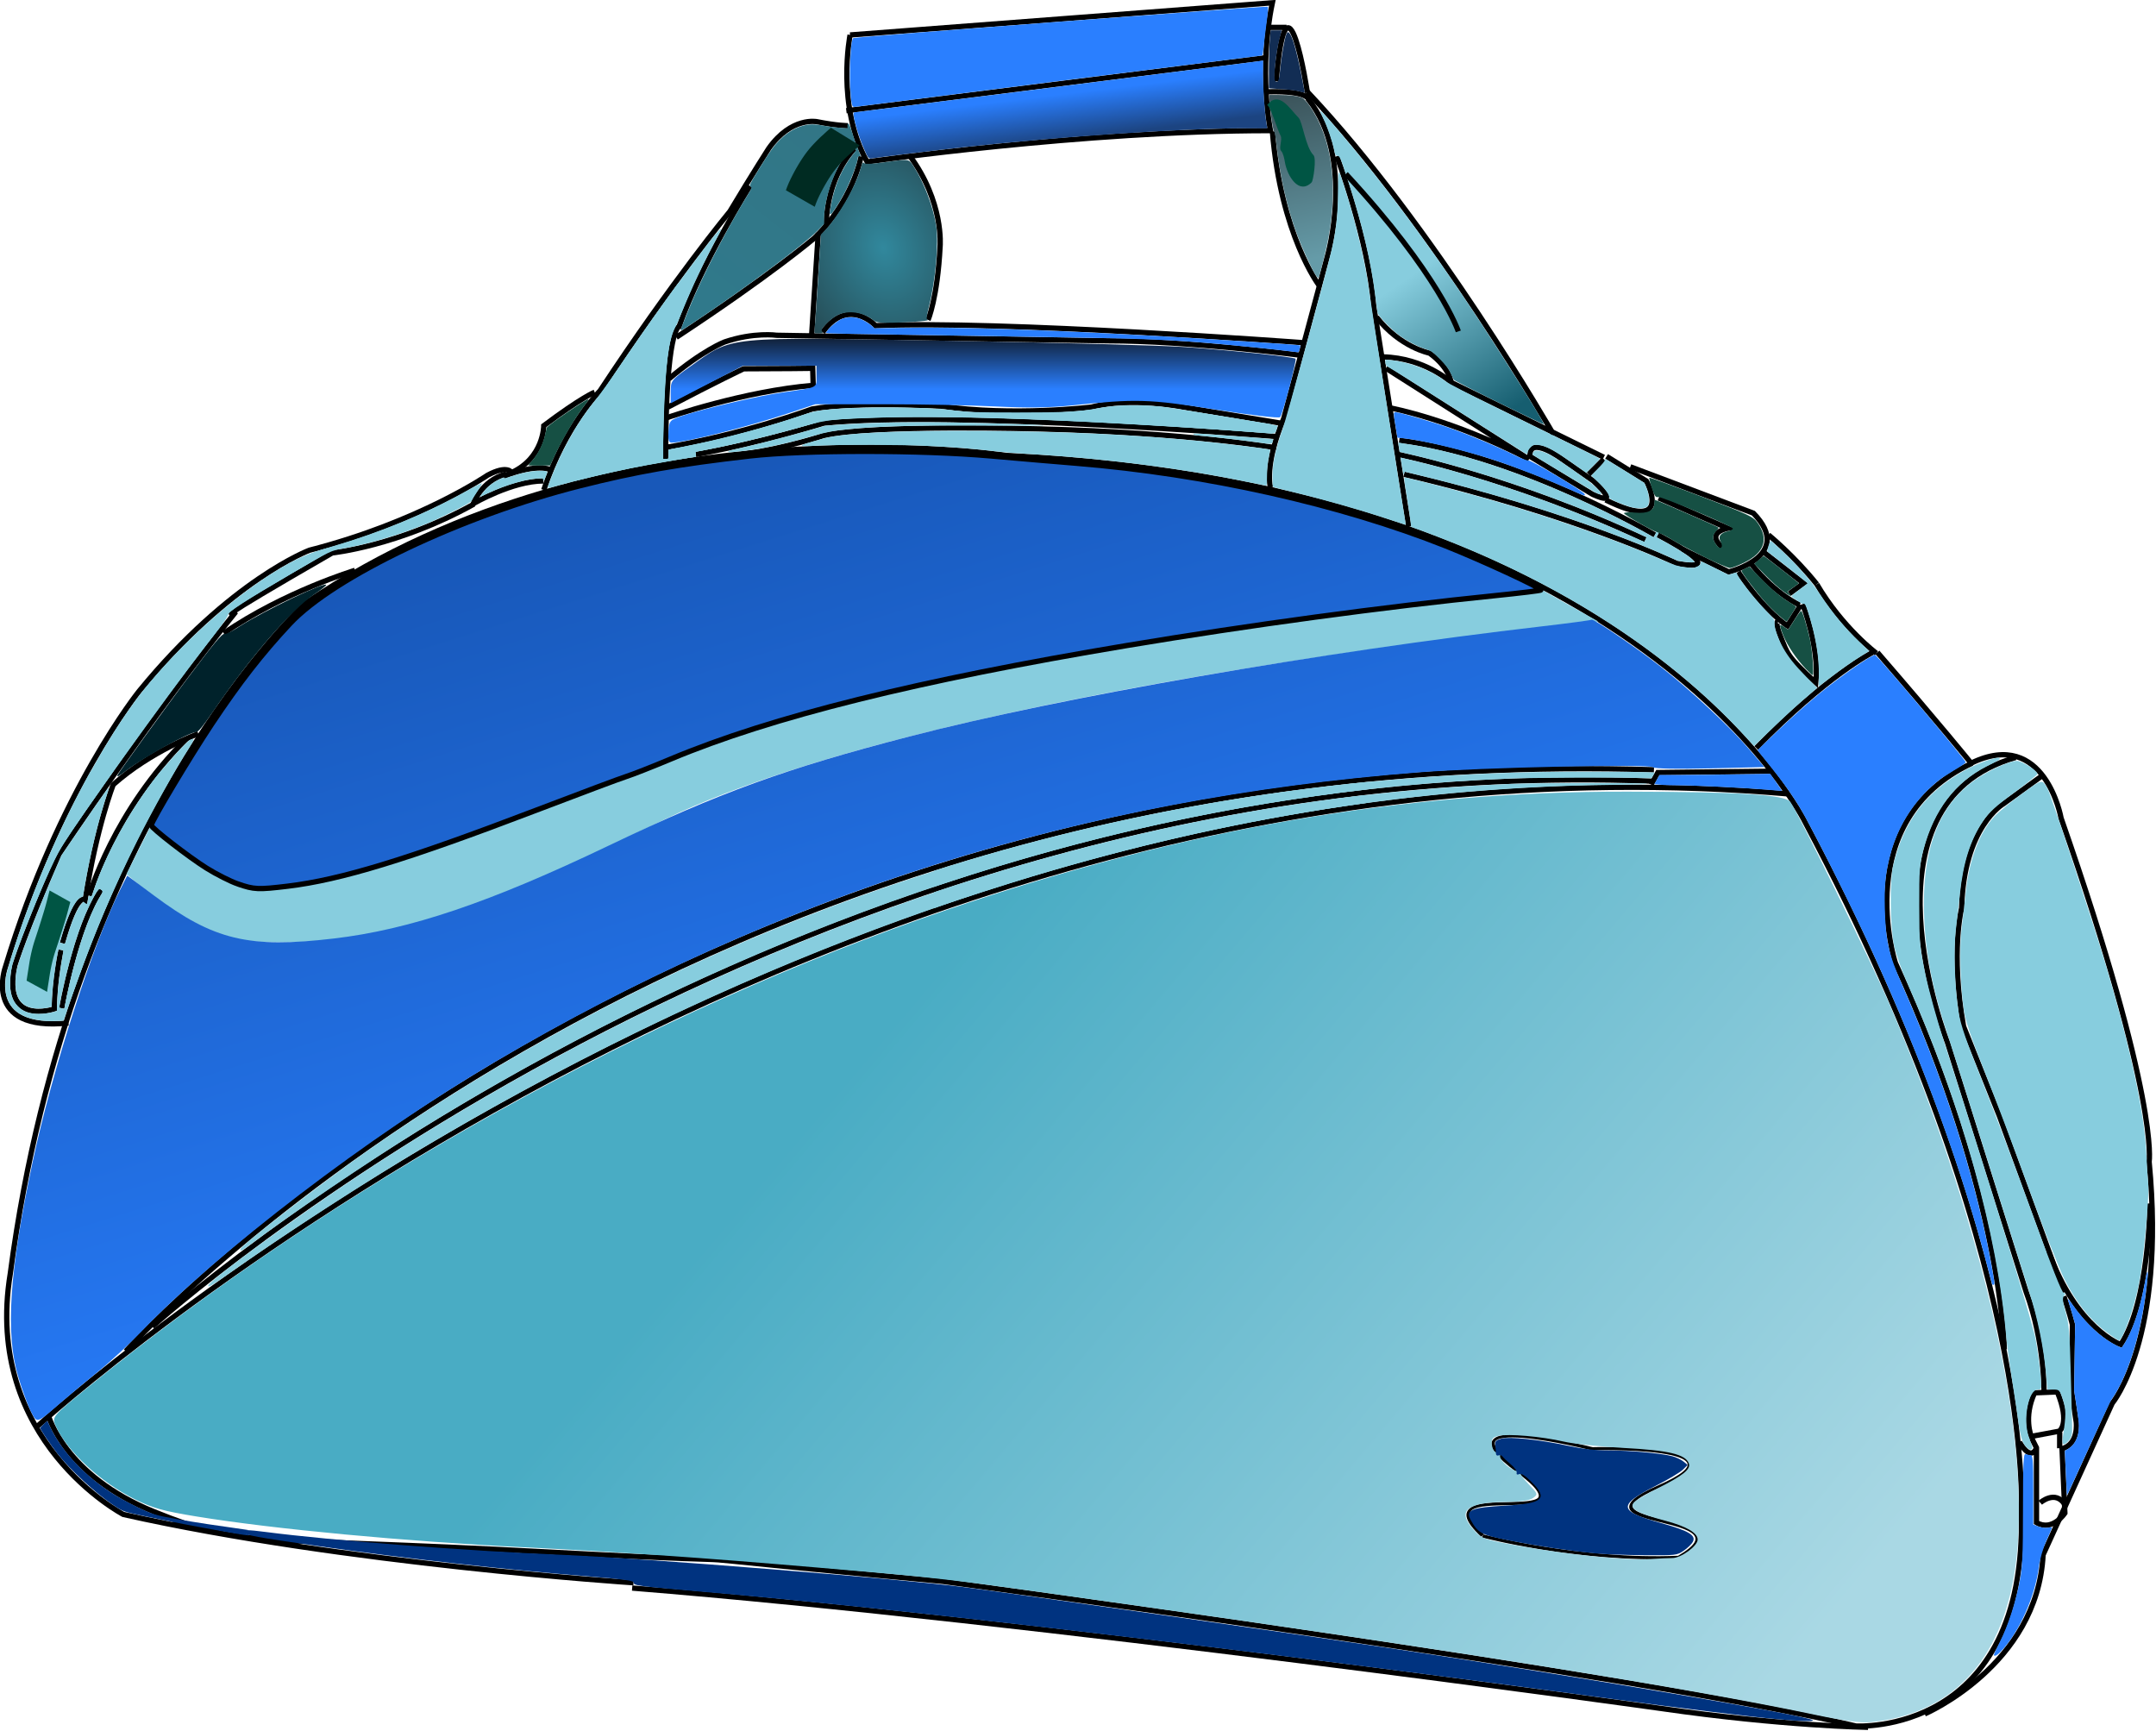 <?xml version="1.0" encoding="UTF-8" standalone="no"?>
<svg
   xmlns:dc="http://purl.org/dc/elements/1.1/"
   xmlns:cc="http://creativecommons.org/ns#"
   xmlns:rdf="http://www.w3.org/1999/02/22-rdf-syntax-ns#"
   xmlns:svg="http://www.w3.org/2000/svg"
   xmlns="http://www.w3.org/2000/svg"
   xmlns:xlink="http://www.w3.org/1999/xlink"
   xmlns:sodipodi="http://sodipodi.sourceforge.net/DTD/sodipodi-0.dtd"
   xmlns:inkscape="http://www.inkscape.org/namespaces/inkscape"
   id="svg14642"
   viewBox="0 0 343.187 275.452"
   version="1.1"
   sodipodi:docname="bag.svg"
   width="90.802mm"
   height="72.88mm"
   inkscape:version="1.0.2-2 (e86c870879, 2021-01-15)">
  <sodipodi:namedview
     pagecolor="#ffffff"
     bordercolor="#666666"
     borderopacity="1"
     objecttolerance="10"
     gridtolerance="10"
     guidetolerance="10"
     inkscape:pageopacity="0"
     inkscape:pageshadow="2"
     inkscape:window-width="1920"
     inkscape:window-height="1017"
     id="namedview160"
     showgrid="false"
     units="mm"
     inkscape:zoom="2.495579"
     inkscape:cx="131.12376"
     inkscape:cy="129.17322"
     inkscape:window-x="-8"
     inkscape:window-y="-8"
     inkscape:window-maximized="1"
     inkscape:current-layer="svg14642"
     inkscape:document-rotation="0" />
  <defs
     id="defs14644">
    <linearGradient
       id="linearGradient16021"
       y2="328.08"
       gradientUnits="userSpaceOnUse"
       y1="200.93"
       x2="271.43"
       x1="231.43">
      <stop
         id="stop16017"
         stop-color="#1858b9"
         offset="0" />
      <stop
         id="stop16019"
         stop-color="#2679f5"
         offset="1" />
    </linearGradient>
    <linearGradient
       id="linearGradient16029"
       y2="402.36"
       gradientUnits="userSpaceOnUse"
       x2="498.57"
       y1="268.08"
       x1="340">
      <stop
         id="stop16025"
         stop-color="#49acc4"
         offset="0" />
      <stop
         id="stop16027"
         stop-color="#a9d8e4"
         offset="1" />
    </linearGradient>
    <linearGradient
       id="linearGradient16157"
       y2="117.64"
       gradientUnits="userSpaceOnUse"
       x2="360.07"
       y1="109.14"
       x1="359.04">
      <stop
         id="stop16153"
         stop-color="#2a7fff"
         offset="0" />
      <stop
         id="stop16155"
         stop-color="#1c4481"
         offset="1" />
    </linearGradient>
    <linearGradient
       id="linearGradient16167"
       y2="154.36"
       gradientUnits="userSpaceOnUse"
       x2="356.5"
       y1="164.86"
       x1="356.5">
      <stop
         id="stop16163"
         stop-color="#2a7fff"
         offset="0" />
      <stop
         id="stop16165"
         stop-color="#0e1724"
         offset="1" />
    </linearGradient>
    <radialGradient
       id="radialGradient16175"
       gradientUnits="userSpaceOnUse"
       cy="138.05"
       cx="324.56"
       gradientTransform="matrix(2.001,-0.624,0.798,2.556,-434.95,-12.09)"
       r="11.573">
      <stop
         id="stop16171"
         stop-color="#31889d"
         offset="0" />
      <stop
         id="stop16173"
         stop-color="#233b41"
         offset="1" />
    </radialGradient>
    <filter
       id="filter16319"
       height="1.767"
       width="1.823"
       y="-0.384"
       x="-0.412"
       color-interpolation-filters="sRGB">
      <feGaussianBlur
         id="feGaussianBlur16321"
         stdDeviation="2.383" />
    </filter>
    <linearGradient
       id="linearGradient16331"
       y2="169.47"
       gradientUnits="userSpaceOnUse"
       x2="442.24"
       y1="143.22"
       x1="424.58">
      <stop
         id="stop16327"
         stop-color="#87cdde"
         offset="0" />
      <stop
         id="stop16329"
         stop-color="#165e70"
         offset="1" />
    </linearGradient>
    <linearGradient
       id="linearGradient16347"
       y2="116.15"
       gradientUnits="userSpaceOnUse"
       x2="316.08"
       y1="149.39"
       x1="289.91">
      <stop
         id="stop16343"
         stop-color="#30798b"
         offset="0" />
      <stop
         id="stop16345"
         stop-color="#327686"
         offset="1" />
    </linearGradient>
    <filter
       id="filter16415"
       height="1.28"
       width="1.512"
       y="-0.14"
       x="-0.256"
       color-interpolation-filters="sRGB">
      <feGaussianBlur
         id="feGaussianBlur16417"
         stdDeviation="0.96" />
    </filter>
    <linearGradient
       id="linearGradient16425"
       y2="110.36"
       gradientUnits="userSpaceOnUse"
       x2="399.55"
       y1="140.06"
       x1="406.6">
      <stop
         id="stop16421"
         stop-color="#659ba8"
         offset="0" />
      <stop
         id="stop16423"
         stop-color="#3c555c"
         offset="1" />
    </linearGradient>
    <filter
       id="filter16529"
       height="1.414"
       width="1.96"
       y="-0.207"
       x="-0.48"
       color-interpolation-filters="sRGB">
      <feGaussianBlur
         id="feGaussianBlur16531"
         stdDeviation="1.649" />
    </filter>
    <linearGradient
       inkscape:collect="always"
       xlink:href="#linearGradient16021"
       id="linearGradient162"
       gradientUnits="userSpaceOnUse"
       x1="231.43"
       y1="200.93"
       x2="271.43"
       y2="328.08" />
    <linearGradient
       inkscape:collect="always"
       xlink:href="#linearGradient16021"
       id="linearGradient164"
       gradientUnits="userSpaceOnUse"
       x1="231.43"
       y1="200.93"
       x2="271.43"
       y2="328.08" />
    <linearGradient
       inkscape:collect="always"
       xlink:href="#linearGradient16021"
       id="linearGradient166"
       gradientUnits="userSpaceOnUse"
       x1="231.43"
       y1="200.93"
       x2="271.43"
       y2="328.08" />
  </defs>
  <g
     id="layer1"
     transform="matrix(0.844,0,0,0.844,-133.407,-77.211)">
    <path
       id="path14682"
       d="m 167.18,358.39 c 0,0 3.03,11.364 19.951,18.183 16.921,6.819 17.173,4.546 73.994,7.576 56.821,3.03 4.772,-0.913 74.751,5.556 0,0 131.82,17.678 172.23,27.274 0,0 32.325,2.02 31.179,-40.328 0,0 2.857,-47.857 -40.714,-130 0,0 -30.714,-63.571 -150.71,-69.286 0,0 -74.286,-11.429 -132.14,27.857 0,0 -44.286,40 -55.714,126.43 -5.194,31.538 21.322,45.427 21.322,45.427 41.669,9.344 96.217,12.879 96.217,12.879"
       stroke="#000000"
       stroke-width="1px"
       fill="none" />
    <path
       id="path14684"
       d="m 277.29,390.96 c 75.509,6.061 194.2,22.728 194.2,22.728 22.728,3.283 38.891,3.535 38.891,3.535"
       stroke="#000000"
       stroke-width="1px"
       fill="none" />
    <path
       id="path14686"
       d="m 170.97,284.39 c -16.415,1.768 -11.869,-10.607 -11.869,-10.607 10.102,-33.335 25.254,-52.023 25.254,-52.023 17.173,-20.961 32.072,-26.516 32.072,-26.516 20.708,-5.303 33.588,-14.142 33.588,-14.142 3.788,-2.02 4.546,-0.505 4.546,-0.505 6.061,-2.778 6.061,-8.839 6.061,-8.839 7.071,-5.303 9.596,-6.313 9.596,-6.313"
       stroke="#000000"
       stroke-width="1px"
       fill="none" />
    <path
       id="path14688"
       d="m 253.55,180.85 c -4.798,1.263 -6.313,5.808 -6.313,5.808 -14.142,7.829 -26.517,9.091 -26.517,9.091 -25.001,14.395 -18.183,11.112 -18.183,11.112 -15.405,18.94 -33.335,45.709 -33.335,45.709 -6.313,14.395 -8.334,20.961 -8.334,20.961 -2.525,11.617 7.45,8.207 7.45,8.207 0,-5.43 1.263,-11.112 1.263,-11.112"
       stroke="#000000"
       stroke-width="1px"
       fill="none" />
    <path
       id="path14690"
       d="m 169.83,269.37 c 2.778,-9.849 4.293,-8.207 4.293,-8.207 2.147,-13.763 5.303,-21.718 5.303,-21.718 7.071,-6.313 16.036,-9.596 16.036,-9.596"
       stroke="#000000"
       stroke-width="1px"
       fill="none" />
    <path
       id="path14692"
       d="m 193.32,230.73 c -13.89,13.637 -18.435,29.673 -18.435,29.673"
       stroke="#000000"
       stroke-width="1px"
       fill="none" />
    <path
       id="path14694"
       d="m 177.16,259.27 c -4.798,7.071 -7.45,22.35 -7.45,22.35"
       stroke="#000000"
       stroke-width="1px"
       fill="none" />
    <path
       id="path14696"
       d="m 200.26,210.91 c 11.364,-7.829 24.749,-11.869 24.749,-11.869"
       stroke="#000000"
       stroke-width="1px"
       fill="none" />
    <path
       id="path14698"
       d="m 260.62,183.88 c 4.041,-12.122 10.607,-18.688 10.607,-18.688 13.637,-20.708 24.496,-33.84 24.496,-33.84 4.546,-7.576 7.324,-11.869 7.324,-11.869 4.293,-6.061 9.091,-5.051 9.091,-5.051 3.788,0.758 5.808,0.758 5.808,0.758"
       stroke="#000000"
       stroke-width="1px"
       fill="none" />
    <path
       id="path14700"
       d="m 283.6,178.08 c 0,-24.749 2.525,-25.001 2.525,-25.001 4.293,-12.122 13.385,-26.517 13.385,-26.517"
       stroke="#000000"
       stroke-width="1px"
       fill="none" />
    <path
       id="path14702"
       d="m 285.62,155.09 c 17.678,-11.617 26.011,-18.688 26.011,-18.688 7.324,-7.071 8.839,-15.405 8.839,-15.405"
       stroke="#000000"
       stroke-width="1px"
       fill="none" />
    <path
       id="path14704"
       d="m 319.21,119.49 c -5.556,6.061 -5.303,14.395 -5.303,14.395"
       stroke="#000000"
       stroke-width="1px"
       fill="none" />
    <path
       id="path14706"
       d="m 311.13,154.84 1.263,-19.445"
       stroke="#000000"
       stroke-width="1px"
       fill="none" />
    <path
       id="path14708"
       d="m 329.56,120.75 c 6.566,8.839 5.808,17.173 5.808,17.173 -0.505,9.849 -2.273,13.89 -2.273,13.89"
       stroke="#000000"
       stroke-width="1px"
       fill="none" />
    <path
       id="path14710"
       d="m 284.23,162.92 c 6.44,-5.43 10.48,-6.945 10.48,-6.945 5.556,-1.894 9.849,-1.263 9.849,-1.263 l 62.403,1.04 c 15.179,0 36.071,2.679 36.071,2.679"
       stroke="#000000"
       stroke-width="1px"
       fill="none" />
    <path
       id="path14712"
       d="m 313.21,154.15 c 4.821,-6.786 10,-1.25 10,-1.25 23.036,-1.071 80.714,3.214 80.714,3.214"
       stroke="#000000"
       stroke-width="1px"
       fill="none" />
    <path
       id="path14714"
       d="m 284.02,168.26 c 9.018,-4.732 14.286,-7.232 14.286,-7.232 6.339,0 13.036,-0.089 13.036,-0.089 l 0.089,3.214 c -13.036,1.071 -27.5,6.071 -27.5,6.071"
       stroke="#000000"
       stroke-width="1px"
       fill="none" />
    <path
       id="path14716"
       d="m 253.04,181.29 c 6.607,-2.5 8.75,-1.25 8.75,-1.25"
       stroke="#000000"
       stroke-width="1px"
       fill="none" />
    <path
       id="path14718"
       d="m 260.54,182.18 c -5.893,0 -13.214,4.286 -13.214,4.286"
       stroke="#000000"
       stroke-width="1px"
       fill="none" />
    <path
       id="path14720"
       d="m 283.21,175.93 c 15,-2.5 28.036,-7.321 28.036,-7.321 8.036,-1.429 24.286,-0.536 24.286,-0.536 13.571,1.964 28.393,0.179 28.393,0.179 7.5,-1.964 17.321,0 17.321,0 l 18.393,3.036"
       stroke="#000000"
       stroke-width="1px"
       fill="none" />
    <path
       id="path14722"
       d="m 298.93,177.01 c 7.5,-1.071 14.464,-3.393 14.464,-3.393 9.286,-2.143 40.714,-1.25 40.714,-1.25 28.393,0.714 44.643,3.571 44.643,3.571"
       stroke="#000000"
       stroke-width="1px"
       fill="none" />
    <path
       id="path14724"
       d="m 289.29,177.18 c 12.143,-2.143 24.107,-5.893 24.107,-5.893 24.286,-2.5 85.179,2.5 85.179,2.5"
       stroke="#000000"
       stroke-width="1px"
       fill="none" />
    <path
       id="path14726"
       d="m 318.39,98.076 79.643,-6.071 c -2.679,12.857 -0.357,24.107 -0.357,24.107 -35.357,0 -76.071,5.893 -76.071,5.893 -5.893,-10.536 -3.214,-23.929 -3.214,-23.929 z"
       stroke="#000000"
       stroke-width="1px"
       fill="none" />
    <path
       id="path14728"
       d="m 398.75,106.83 c 1.964,-23.929 5.893,2.143 5.893,2.143"
       stroke="#000000"
       stroke-width="1px"
       fill="none" />
    <path
       id="path14730"
       d="m 400.71,96.648 h -3.393"
       stroke="#000000"
       stroke-width="1px"
       fill="none" />
    <path
       id="path14732"
       d="m 404.64,108.79 c 23.929,25.357 46.429,64.643 46.429,64.643"
       stroke="#000000"
       stroke-width="1px"
       fill="none" />
    <path
       id="path14734"
       d="m 397.32,108.79 c 7.5,-0.179 7.5,1.429 7.5,1.429 8.929,11.25 3.571,29.643 3.571,29.643 l -8.214,30.536 c -3.75,8.929 -2.5,13.036 -2.5,13.036"
       stroke="#000000"
       stroke-width="1px"
       fill="none" />
    <path
       id="path14736"
       d="m 423.75,190.76 -6.607,-41.607 c -1.071,-12.679 -6.964,-28.214 -6.964,-28.214"
       stroke="#000000"
       stroke-width="1px"
       fill="none" />
    <path
       id="path14738"
       d="m 398.04,116.29 c 1.607,19.464 8.75,28.929 8.75,28.929"
       stroke="#000000"
       stroke-width="1px"
       fill="none" />
    <path
       id="path14740"
       d="m 417.68,151.29 c 4.464,5.714 10,6.786 10,6.786 3.929,2.857 4.107,5.714 4.107,5.714"
       stroke="#000000"
       stroke-width="1px"
       fill="none" />
    <path
       id="path14742"
       d="m 418.93,158.79 c 7.857,0.179 12.857,4.821 12.857,4.821 1.071,0.536 28.75,14.107 28.75,14.107"
       stroke="#000000"
       stroke-width="1px"
       fill="none" />
    <path
       id="path14744"
       d="m 419.46,160.93 26.964,17.143 c -14.464,-7.5 -26.071,-9.643 -26.071,-9.643"
       stroke="#000000"
       stroke-width="1px"
       fill="none" />
    <path
       id="path14746"
       d="m 421.96,174.51 c 22.679,2.857 48.214,17.857 48.214,17.857"
       stroke="#000000"
       stroke-width="1px"
       fill="none" />
    <path
       id="path14748"
       d="m 422.86,180.93 c 32.143,7.5 51.429,16.786 51.429,16.786 10.714,1.964 -3.571,-5.357 -3.571,-5.357"
       stroke="#000000"
       stroke-width="1px"
       fill="none" />
    <path
       id="path14750"
       d="m 468.39,193.26 c -25.18,-11.79 -46.6,-16.08 -46.6,-16.08"
       stroke="#000000"
       stroke-width="1px"
       fill="none" />
    <path
       id="path14752"
       d="m 446.61,177.54 c -0.179,-4.107 6.071,0.536 6.071,0.536 l 5.893,4.107 c 5.714,5.357 -0.179,2.5 -0.179,2.5 z"
       stroke="#000000"
       stroke-width="1px"
       fill="none" />
    <path
       id="path14754"
       d="m 460.54,178.08 -2.857,2.857"
       stroke="#000000"
       stroke-width="1px"
       fill="none" />
    <path
       id="path14756"
       d="m 460.89,185.76 c 13.036,6.429 7.679,-3.571 7.679,-3.571 l -7.5,-4.643"
       stroke="#000000"
       stroke-width="1px"
       fill="none" />
    <path
       id="path14758"
       d="m 465.54,179.51 23.214,8.75 c 7.857,8.036 -4.643,11.071 -4.643,11.071 l -8.75,-4.286"
       stroke="#000000"
       stroke-width="1px"
       fill="none" />
    <path
       id="path14760"
       d="m 482.86,194.68 c -3.214,-2.857 1.071,-3.571 1.071,-3.571 l -13.036,-5.714"
       stroke="#000000"
       stroke-width="1px"
       fill="none" />
    <path
       id="path14762"
       d="m 488.39,197.9 c 4.821,5.893 9.107,7.679 9.107,7.679"
       stroke="#000000"
       stroke-width="1px"
       fill="none" />
    <path
       id="path14764"
       d="m 485.89,199.33 c 5.179,7.679 9.286,10.179 9.286,10.179 l 2.5,-3.929"
       stroke="#000000"
       stroke-width="1px"
       fill="none" />
    <path
       id="path14766"
       d="m 500.71,201.65 c -4.286,-5.357 -9.107,-9.286 -9.107,-9.286"
       stroke="#000000"
       stroke-width="1px"
       fill="none" />
    <path
       id="path14768"
       d="m 490.89,195.76 7.321,5.714 -2.679,1.964"
       stroke="#000000"
       stroke-width="1px"
       fill="none" />
    <path
       id="path14770"
       d="m 493.39,208.61 c 0,0 -0.714,0 0.536,3.036 1.25,3.036 1.071,3.571 6.607,8.571 0.714,-6.607 -2.5,-14.821 -2.5,-14.821"
       stroke="#000000"
       stroke-width="1px"
       fill="none" />
    <path
       id="path14772"
       d="m 500.71,201.65 c 4.821,8.214 11.25,13.036 11.25,13.036"
       stroke="#000000"
       stroke-width="1px"
       fill="none" />
    <path
       id="path14774"
       d="m 489.29,232.54 c 13.39,-13.75 21.96,-18.03 21.96,-18.03"
       stroke="#000000"
       stroke-width="1px"
       fill="none" />
    <path
       id="path14776"
       d="m 317.68,112.36 79.107,-10"
       stroke="#000000"
       stroke-width="1px"
       fill="none" />
    <path
       id="path14778"
       d="m 512.14,214.51 c 11.607,13.393 17.679,20.893 17.679,20.893 13.929,-6.786 16.964,10.357 16.964,10.357 18.571,53.214 16.607,64.821 16.607,64.821 3.214,33.393 -6.964,45.536 -6.964,45.536 l -13.036,28.571 c -1.071,20.893 -22.321,30 -22.321,30"
       stroke="#000000"
       stroke-width="1px"
       fill="none" />
    <path
       id="path14782"
       d="m 530,235.4 c -23.214,10.893 -14.464,37.679 -14.464,37.679 20.357,44.464 20.536,72.857 20.536,72.857"
       stroke="#000000"
       stroke-width="1px"
       fill="none" />
    <path
       id="path14784"
       d="m 538.93,363.43 c 2.321,3.929 3.214,1.071 3.214,1.071 v 14.107 c 3.036,1.786 5.357,-1.786 5.357,-1.786 l -0.536,-12.143 c 3.214,-0.893 2.679,-5 2.679,-5 l -0.893,-5.893 0.179,-12.5 c -0.536,-2.143 -1.607,-5.357 -1.607,-5.357"
       stroke="#000000"
       stroke-width="1px"
       fill="none" />
    <path
       id="path14786"
       d="m 547.32,335.22 -12.143,-33.214 -6.786,-16.964 c -2.5,-14.107 -0.357,-22.321 -0.357,-22.321 0.357,-15.357 7.857,-19.643 7.857,-19.643 l 7.143,-5.179"
       stroke="#000000"
       stroke-width="1px"
       fill="none" />
    <path
       id="path14788"
       d="m 538.21,234.33 c -30.714,8.75 -12.857,53.75 -12.857,53.75 l 14.821,46.964 c 3.571,9.643 3.393,18.929 3.393,18.929"
       stroke="#000000"
       stroke-width="1px"
       fill="none" />
    <path
       id="path14790"
       d="m 546.43,361.38 c 0,0 2.143,-1.339 -0.357,-7.411 l -4.286,0.179 c -2.143,4.643 -0.625,8.214 -0.625,8.214 z"
       stroke="#000000"
       stroke-width="1px"
       fill="none" />
    <path
       id="path14792"
       d="m 541.25,362.72 0.982,1.964"
       stroke="#000000"
       stroke-width="1px"
       fill="none" />
    <path
       id="path14794"
       d="m 546.52,361.56 v 3.036"
       stroke="#000000"
       stroke-width="1px"
       fill="none" />
    <path
       id="path14796"
       d="m 547.5,375.22 c -1.786,-2.857 -4.643,-0.357 -4.643,-0.357"
       stroke="#000000"
       stroke-width="1px"
       fill="none" />
    <path
       id="path14798"
       d="m 544.46,327.54 c 5.179,14.464 13.571,17.5 13.571,17.5 5.357,-8.036 5.536,-26.607 5.536,-26.607"
       stroke="#000000"
       stroke-width="1px"
       fill="none" />
    <path
       id="path14800"
       d="m 279.81,236.62 -0.156,0.094 c -14.97,4.46 -54.26,23.39 -74.4,22.23 -6.98,-0.94 -18.78,-11.69 -18.78,-11.69 l -4.558,9.062 c 0,0 12.559,11.322 22.179,12.562 l 0.094,0.031 h 0.125 c 29.17,2.452 55.305,-11.519 79.438,-23.062 52.714,-25.216 175.74,-37.174 175.74,-37.174 l -10.616,-5.938 c 0,0 -120.34,11.089 -169.06,33.893 z"
       style="color:#000000;text-indent:0;text-transform:none"
       fill="#87cdde" />
    <path
       id="path15321"
       d="M 495.48,241.21 C 313.15,225.553 165.16,360.41 165.16,360.41"
       stroke="#000000"
       stroke-width="1px"
       fill="none" />
    <path
       id="path15323"
       d="m 492.45,236.92 -21.718,0.253 -1.263,2.273"
       stroke="#000000"
       stroke-width="1px"
       fill="none" />
    <path
       id="path15325"
       d="M 470,236.65 C 285,230.93 181.79,346.29 181.79,346.29"
       stroke="#000000"
       stroke-width="1px"
       fill="none" />
    <path
       id="path15327"
       d="M 469.64,238.79 C 307.14,232.72 186.79,341.65 186.79,341.65"
       stroke="#000000"
       stroke-width="1px"
       fill="none" />
    <g
       id="g15975"
       stroke="#000000"
       stroke-width="1px"
       transform="matrix(0.596,0.069,-0.264,0.573,284.91,136.53)"
       fill="none">
      <path
         id="path15971"
         d="m 422.78,375.82 c -28.274,-16.864 35.871,-4.907 1.699,-21.457 -34.172,-16.55 19.412,-9.577 19.412,-9.577" />
      <path
         id="path15973"
         d="m 443.37,344.79 c 0,0 48.903,-7.421 25.577,9.38 -23.326,16.801 32.871,4.318 15.631,21.381 -29.291,4.889 -61.715,0.407 -61.715,0.407" />
    </g>
    <g
       id="g16011"
       fill="url(#linearGradient16021)"
       style="fill:url(#linearGradient166)">
      <path
         id="path15979"
         d="m 163.89,357.66 c -0.562,-1.101 -1.625,-4.007 -2.364,-6.458 -2.479,-8.231 -1.727,-19.762 2.632,-40.316 3.702,-17.458 11.41,-41.424 16.69,-51.89 l 1.207,-2.393 5.093,3.79 c 11.29,8.402 17.8,9.956 33.843,8.08 14.368,-1.681 29.439,-6.775 51.967,-17.566 20.77,-9.949 33.402,-14.532 56.569,-20.525 28.872,-7.469 77.38,-15.913 119.44,-20.793 4.997,-0.58 9.171,-1.139 9.276,-1.244 0.28,-0.28 8.836,5.552 13.206,9.002 5.592,4.415 12.817,11.153 16.313,15.214 l 3.076,3.573 -10.326,0.253 c -5.97,0.146 -10.467,0.058 -10.66,-0.209 -0.48,-0.664 -32.54,0.036 -44.366,0.969 -63.458,5.007 -119.96,22.737 -174.16,54.654 -23.515,13.846 -51.987,35.554 -66.539,50.732 -2.241,2.338 -5.878,5.707 -8.081,7.487 -2.203,1.78 -5.483,4.517 -7.289,6.081 -4.503,3.901 -4.354,3.859 -5.528,1.558 z"
         style="fill:url(#linearGradient162)" />
      <path
         id="path15981"
         stroke="#000000"
         d="m 202.95,258.19 c -1.418,-0.49 -4.097,-1.844 -5.954,-3.008 -3.392,-2.127 -10.408,-7.565 -10.408,-8.068 0,-0.711 7.208,-12.77 11.393,-19.063 5.218,-7.845 9.495,-13.337 14.775,-18.975 8.329,-8.894 32.405,-20.347 54.573,-25.96 10.725,-2.716 18.755,-4.124 32.225,-5.653 10.155,-1.152 32.357,-1.151 45.375,0.003 5.278,0.468 12.551,1.09 16.162,1.383 24.326,1.973 49.716,7.659 69.701,15.61 6.856,2.728 18.199,7.988 17.885,8.294 -0.114,0.111 -3.958,0.581 -8.541,1.044 -21.118,2.134 -46.441,5.564 -69.448,9.405 -39.641,6.619 -67.034,13.431 -86.113,21.417 -3.474,1.454 -7.225,2.929 -8.336,3.279 -1.111,0.35 -8.839,3.24 -17.173,6.424 -24.255,9.265 -36.699,13.068 -46.706,14.275 -5.618,0.677 -6.363,0.645 -9.41,-0.408 z"
         style="fill:url(#linearGradient164)" />
    </g>
    <path
       id="path15985"
       d="m 533.76,333.58 c -0.043,-0.123 -0.327,-1.188 -0.632,-2.366 -4.845,-18.703 -12.537,-39.814 -21.959,-60.268 -4.342,-9.425 -11.683,-24 -13.873,-27.54 -0.53,-0.857 -1.598,-2.444 -2.373,-3.527 l -1.409,-1.969 15.569,0.006 c 13.918,0.005 15.531,0.034 15.212,0.275 -4.887,3.686 -8.288,8.83 -9.806,14.833 -0.831,3.287 -1.042,5.458 -0.945,9.707 0.142,6.141 0.708,8.657 3.256,14.464 7.234,16.483 12.442,32.123 15.726,47.225 0.675,3.103 1.679,8.517 1.679,9.05 0,0.374 -0.326,0.454 -0.446,0.11 z"
       fill="#2a7fff" />
    <path
       id="path15987"
       d="m 491.66,235.65 -2.15,-2.679 3.849,-3.703 c 2.117,-2.037 5.617,-5.157 7.777,-6.935 4.044,-3.327 10.07,-7.497 10.577,-7.32 0.529,0.185 17.108,19.799 17.095,20.224 -0.004,0.129 -1.044,0.84 -2.311,1.581 l -4.366,2.722 -13.005,-0.043 -14.255,0.206 -3.212,-4.054 z"
       fill="#2a7fff" />
    <path
       id="path15989"
       d="m 547.88,373.38 c -0.007,-0.022 -0.098,-1.9 -0.201,-4.174 l -0.188,-4.134 0.483,-0.273 c 1.411,-0.796 2.158,-2.304 2.161,-4.362 9.4e-4,-0.685 -0.118,-1.711 -0.443,-3.81 l -0.444,-2.872 0.093,-6.286 0.093,-6.286 -0.505,-1.747 c -0.277,-0.961 -0.584,-1.979 -0.682,-2.262 -0.346,-1.005 -0.19,-0.912 0.795,0.472 1.955,2.748 4.226,5.052 6.465,6.558 0.869,0.584 2.423,1.412 2.644,1.408 0.178,-0.003 0.913,-1.227 1.556,-2.587 1.202,-2.545 2.224,-6.018 2.942,-9.994 0.196,-1.085 0.338,-1.66 0.417,-1.686 0.133,-0.044 0.113,0.332 -0.137,2.573 -0.928,8.326 -3.159,15.928 -6.053,20.625 -0.197,0.319 -0.468,0.724 -0.604,0.899 -0.135,0.175 -2.04,4.253 -4.233,9.062 -3.619,7.938 -4.119,9.004 -4.162,8.873 z"
       fill="#2a7fff" />
    <path
       id="path15991"
       d="m 493.28,415.69 c -5.577,-0.514 -18.011,-2.034 -30.387,-3.713 -66.78,-9.065 -132.81,-16.87 -170.51,-20.153 -14.34,-1.249 -14.821,-1.311 -14.821,-1.922 0,-0.332 -2.064,-0.619 -7.768,-1.078 -16.52,-1.329 -35.453,-3.442 -51.518,-5.747 -11.95,-1.715 -14.028,-2.096 -14.199,-2.607 -0.175,-0.526 0.577,-0.541 4.126,-0.08 12.202,1.585 37.849,3.568 55.43,4.287 15.672,0.641 64.179,4.525 76.071,6.092 11.692,1.54 64.196,9.059 80.893,11.584 35.739,5.405 78.531,12.696 79.356,13.522 0.288,0.288 -2.335,0.216 -6.678,-0.184 z"
       fill="#003380" />
    <path
       id="path15993"
       d="m 200.21,380.28 c -5.679,-1.01 -9.577,-1.762 -14.5,-2.799 -4.548,-0.958 -4.372,-0.896 -6.436,-2.277 -3.188,-2.134 -7.92,-6.501 -10.307,-9.513 -1.258,-1.586 -3.38,-4.726 -3.327,-4.921 0.019,-0.072 0.329,-0.404 0.687,-0.737 l 0.652,-0.606 0.558,1.175 c 2.244,4.728 6.819,9.519 12.281,12.861 1.46,0.894 4.02,2.216 5.722,2.956 1.235,0.537 2.021,0.782 3.433,1.071 2.749,0.563 7.305,1.309 11.617,1.903 2.118,0.292 3.993,0.563 4.167,0.602 0.292,0.067 0.284,0.077 -0.116,0.144 -0.594,0.1 -0.631,0.353 -0.084,0.581 0.249,0.104 0.453,0.217 0.453,0.251 0,0.133 -0.847,0.01 -4.798,-0.692 z"
       fill="#003380" />
    <path
       id="path15997"
       d="m 500.21,414.82 c -24.179,-5.076 -68.413,-12.173 -130.06,-20.867 -35.402,-4.993 -33.475,-4.764 -57.831,-6.851 -21.79,-1.867 -37.376,-2.945 -55.306,-3.824 -22.561,-1.107 -47.327,-3.433 -61.872,-5.812 -6.355,-1.039 -8.227,-1.561 -11.617,-3.235 -6.471,-3.196 -12.742,-8.991 -14.932,-13.798 -0.786,-1.726 -0.707,-1.823 5.814,-7.135 47.021,-38.299 106.04,-71.108 162.4,-90.286 44.741,-15.223 85.734,-22.328 128.3,-22.238 21.163,0.045 29.539,0.567 30.59,1.906 1.325,1.688 15.708,31.029 18.91,38.578 18.017,42.472 26.982,83.038 23.483,106.26 -2.613,17.335 -11.99,27.22 -27.274,28.75 -1.748,0.175 -5.014,-0.27 -10.607,-1.444 z m -26.752,-29.517 c 1.653,0 4.781,-2.28 4.781,-3.486 0,-1.261 -2.111,-2.488 -6.111,-3.554 -5.27,-1.404 -6.849,-2.304 -5.946,-3.392 0.35,-0.422 2.354,-1.631 4.453,-2.687 4.88,-2.454 6.357,-3.639 5.928,-4.756 -0.648,-1.688 -3.835,-2.441 -12.213,-2.885 -4.445,-0.236 -9.559,-0.776 -11.364,-1.201 -4.092,-0.963 -10.547,-1.524 -12.345,-1.073 -1.113,0.279 -1.328,0.585 -1.198,1.712 0.092,0.798 0.475,1.381 0.916,1.394 0.417,0.013 0.698,0.305 0.625,0.65 -0.189,0.895 2.514,3.138 3.4,2.822 0.408,-0.146 0.574,-0.097 0.369,0.108 -0.206,0.206 0.483,1.256 1.531,2.333 1.838,1.891 1.87,1.985 0.924,2.683 -0.651,0.481 -2.349,0.734 -5.051,0.752 -7.464,0.052 -9.377,1.633 -6.238,5.156 1.612,1.81 1.872,1.904 8.597,3.122 9.332,1.69 20.904,2.837 25.082,2.486 1.219,-0.102 2.957,-0.186 3.861,-0.186 z"
       fill="url(#linearGradient16029)"
       style="fill:url(#linearGradient16029)" />
    <path
       id="path15999"
       d="m 197.32,333.93 c 0,-0.813 17,-13.25 28.537,-20.876 31.58,-20.876 65.927,-38.141 100.51,-50.525 22.576,-8.084 46.191,-14.319 68.859,-18.18 6.723,-1.145 19.159,-2.898 20.56,-2.898 0.692,0 0.763,0.071 0.691,0.694 -0.074,0.645 -0.187,0.708 -1.595,0.892 -3.781,0.493 -10.37,1.556 -16.162,2.606 -53.108,9.633 -108.21,30.984 -161.12,62.431 -10.357,6.156 -25.631,16.036 -35.18,22.757 -4.518,3.18 -5.1,3.533 -5.1,3.1 z"
       fill="#87cdde" />
    <path
       id="path16001"
       d="m 203.44,327 c 0.262,-0.801 15.642,-12.699 23.804,-18.415 51.111,-35.792 110.79,-59.179 172.86,-67.745 4.438,-0.613 15.389,-1.913 16.11,-1.913 0.22,0 0.31,0.243 0.258,0.694 -0.076,0.663 -0.161,0.703 -1.848,0.884 -3.937,0.421 -11.713,1.52 -17.551,2.481 -53.993,8.886 -109.11,30.142 -160.24,61.798 -8.973,5.555 -24.602,16.157 -31.416,21.309 -1.634,1.236 -2.173,1.482 -1.985,0.906 z"
       fill="#87cdde" />
    <path
       id="path16003"
       d="m 334.18,257.22 0.035,-1.526 2.778,-0.863 c 37.474,-11.642 77.368,-17.694 117.43,-17.814 8.296,-0.025 15.723,0.053 15.716,0.165 -0.002,0.035 -0.143,0.29 -0.314,0.568 l -0.31,0.505 -2.685,-0.063 c -5.05,-0.118 -20.106,-0.049 -23.898,0.109 -14.819,0.618 -27.738,1.879 -42.3,4.13 -20.823,3.219 -42.372,8.403 -62.854,15.123 l -3.634,1.192 0.035,-1.526 z"
       fill="#87cdde" />
    <path
       id="path16005"
       d="m 334.18,261.27 0.035,-1.518 0.694,-0.239 c 1.624,-0.559 9.528,-3.056 12.438,-3.93 22.319,-6.702 45.082,-11.461 67.112,-14.029 9.397,-1.095 18.153,-1.783 28.6,-2.246 4.615,-0.204 25.264,-0.221 25.611,-0.021 0.165,0.095 -1.795,0.157 -6.882,0.216 -35.887,0.419 -71.921,6.122 -109.01,17.252 -4.82,1.446 -13.31,4.169 -16.703,5.357 l -1.929,0.675 0.035,-1.518 z"
       fill="#87cdde" />
    <path
       id="path16009"
       d="m 490.95,240.38 c -4.46,-0.352 -13.366,-0.791 -16.076,-0.792 -1.324,-7e-4 -2.943,-0.052 -3.598,-0.114 l -1.192,-0.113 0.477,-0.866 0.477,-0.866 3.929,-0.003 c 2.161,-0.002 6.862,-0.05 10.446,-0.109 l 6.518,-0.106 0.982,1.39 c 1.214,1.718 1.303,1.864 1.125,1.834 -0.079,-0.013 -1.469,-0.128 -3.089,-0.256 z"
       fill="#2a7fff" />
    <path
       id="path16031"
       d="m 555.14,342.55 c -3.027,-2.293 -5.635,-5.619 -7.77,-9.911 -0.977,-1.964 -3.958,-9.563 -6.624,-16.885 -2.666,-7.323 -6.431,-17.287 -8.366,-22.143 -2.628,-6.595 -3.625,-9.552 -3.939,-11.686 -0.681,-4.635 -0.877,-11.826 -0.417,-15.357 0.23,-1.768 0.57,-4.732 0.756,-6.587 0.625,-6.242 2.545,-11.407 5.386,-14.489 0.787,-0.854 3.129,-2.784 5.206,-4.29 4.003,-2.903 3.826,-2.873 4.93,-0.839 0.589,1.086 8.283,24.375 10.663,32.277 4.786,15.891 7.559,28.683 7.91,36.485 0.096,2.13 0.256,4.756 0.356,5.837 0.215,2.313 -0.959,14.655 -1.783,18.754 -0.94,4.673 -3.038,10.532 -3.772,10.532 -0.163,0 -1.305,-0.763 -2.537,-1.696 z"
       fill="#87cdde" />
    <path
       id="path16033"
       d="m 547.13,362.37 c 0.612,-4.04 0.613,-4.951 0.009,-6.872 -0.583,-1.854 -0.686,-1.968 -1.778,-1.968 h -1.159 l -0.239,-2.768 c -0.43,-4.979 -1.633,-10.854 -3.231,-15.784 -0.863,-2.663 -4.402,-13.841 -7.864,-24.841 -3.462,-11 -6.938,-21.929 -7.724,-24.286 -2.929,-8.779 -4.244,-16.277 -4.235,-24.153 0.012,-10.895 3.15,-18.501 9.502,-23.034 2.542,-1.814 6.597,-3.681 8.028,-3.696 0.93,-0.01 3.893,1.859 3.893,2.455 0,0.175 -1.997,1.782 -4.437,3.573 -3.448,2.53 -4.753,3.729 -5.856,5.38 -2.377,3.56 -3.704,7.765 -4.342,13.761 -0.188,1.768 -0.526,4.741 -0.75,6.607 -0.464,3.858 -0.22,11.117 0.53,15.731 0.367,2.261 1.476,5.486 4.415,12.841 2.158,5.402 6.393,16.612 9.411,24.911 3.625,9.97 5.654,15.089 5.981,15.089 0.393,0 0.406,0.107 0.061,0.523 -0.344,0.415 -0.282,1.058 0.305,3.125 0.613,2.16 0.775,4.031 0.95,10.995 0.116,4.616 0.241,9.3 0.276,10.409 0.05,1.545 -0.094,2.192 -0.616,2.768 -1.044,1.153 -1.385,0.921 -1.129,-0.766 z"
       fill="#87cdde" />
    <path
       id="path16035"
       d="m 539.9,363.98 c -0.465,-0.653 -0.868,-2.097 -1.125,-4.035 -0.221,-1.66 -0.787,-5.429 -1.258,-8.376 -0.471,-2.946 -0.953,-6.482 -1.071,-7.857 -1.69,-19.777 -8.399,-43.768 -18.724,-66.964 -1.006,-2.259 -2.102,-5.393 -2.437,-6.964 -0.761,-3.571 -0.847,-12.309 -0.149,-15.179 2.032,-8.361 6.209,-13.857 13.63,-17.936 2.31,-1.27 6.032,-2.579 6.37,-2.241 0.248,0.248 0.146,0.316 -2.282,1.533 -6.023,3.019 -10.014,8.258 -12.024,15.787 -0.724,2.712 -0.808,3.836 -0.793,10.536 0.016,7.006 0.091,7.853 1.143,12.857 0.619,2.946 2.242,8.812 3.607,13.036 8.613,26.656 16.634,52.706 17.201,55.868 0.355,1.978 0.76,4.923 0.9,6.543 0.245,2.837 0.227,2.946 -0.497,2.946 -1.775,0 -2.853,5.704 -1.688,8.929 0.792,2.192 0.795,2.212 0.331,2.384 -0.225,0.083 -0.736,-0.306 -1.134,-0.866 z"
       fill="#87cdde" />
    <path
       id="path16037"
       d="m 487.52,230.69 c -13.746,-15.101 -33.011,-27.892 -55.59,-36.908 -2.161,-0.863 -4.782,-1.874 -5.826,-2.247 l -1.897,-0.678 -0.112,-0.997 c -0.062,-0.548 -0.379,-2.662 -0.705,-4.698 -0.586,-3.655 -0.589,-3.7 -0.223,-3.618 2.748,0.613 10.882,2.738 15.371,4.015 12.157,3.459 24.455,7.754 33.266,11.618 2,0.877 2.742,1.111 4.055,1.276 1.436,0.181 1.679,0.169 2.277,-0.116 0.425,-0.202 0.67,-0.442 0.67,-0.655 0,-0.185 0.041,-0.337 0.092,-0.337 0.05,0 1.234,0.572 2.629,1.271 l 2.538,1.271 0.839,-0.268 c 0.599,-0.192 0.816,-0.208 0.758,-0.056 -0.17,0.443 3.185,4.762 5.621,7.236 1.421,1.443 1.502,1.568 1.467,2.246 -0.046,0.883 0.68,2.958 1.61,4.601 1.013,1.791 2.13,3.189 4.398,5.503 l 2.031,2.072 -2.37,2.035 c -2.12,1.82 -4.419,3.958 -8.283,7.701 l -1.26,1.221 -1.354,-1.488 z"
       fill="#87cdde" />
    <path
       id="path16039"
       d="m 501.09,218.94 c 0.105,-3.428 -0.648,-7.87 -2.059,-12.134 -0.416,-1.258 -0.56,-1.508 -0.84,-1.46 -0.186,0.032 -0.387,-0.012 -0.446,-0.098 -0.06,-0.086 -0.49,-0.377 -0.957,-0.646 -0.467,-0.27 -0.848,-0.569 -0.848,-0.665 0,-0.097 0.683,-0.672 1.518,-1.279 0.835,-0.607 1.513,-1.147 1.508,-1.201 -0.008,-0.073 -5.19,-4.153 -7.411,-5.835 -0.235,-0.178 -0.23,-0.32 0.044,-1.208 0.17,-0.553 0.369,-0.985 0.442,-0.959 0.072,0.026 0.995,0.851 2.05,1.833 2.786,2.594 5.419,5.588 7.067,8.036 2.638,3.92 4.846,6.593 7.638,9.249 l 1.786,1.698 -1.383,0.853 c -1.782,1.1 -3.953,2.625 -6.242,4.386 -1.003,0.772 -1.847,1.403 -1.875,1.403 -0.028,1.2e-4 -0.024,-0.888 0.009,-1.973 z"
       fill="#87cdde" />
    <path
       id="path16041"
       d="m 392.68,182.24 c -12.332,-2.529 -26.792,-4.351 -40.974,-5.165 -1.91,-0.11 -4.41,-0.31 -5.556,-0.445 -4.577,-0.539 -8.077,-0.816 -13.574,-1.074 -4.472,-0.21 -15.559,-0.244 -19.509,-0.061 -3.516,0.163 -3.82,0.161 -3.756,-0.031 0.049,-0.147 1.355,-0.559 4.083,-1.286 4.027,-1.074 13.706,-1.533 30.043,-1.424 15.879,0.105 28.383,0.69 41.068,1.921 4.708,0.457 12.972,1.472 13.11,1.61 0.019,0.019 -0.049,0.432 -0.151,0.917 -0.328,1.565 -0.438,2.616 -0.445,4.26 -0.006,1.419 -0.031,1.608 -0.216,1.595 -0.115,-0.008 -1.971,-0.376 -4.124,-0.818 z"
       fill="#87cdde" />
    <path
       id="path16043"
       d="m 395.34,174.92 c -2.203,-0.328 -9.181,-1.136 -10.958,-1.27 -1.011,-0.076 -1.373,-0.194 -1.18,-0.387 0.039,-0.039 1.054,-0.006 2.254,0.074 4.502,0.302 12.664,0.926 12.713,0.972 0.028,0.026 -0.002,0.234 -0.067,0.46 -0.15,0.525 -0.213,0.529 -2.761,0.15 z"
       fill="#87cdde" />
    <path
       id="path16045"
       d="m 266.23,177.52 v -4.677 l 0.901,-1.415 c 1.09,-1.711 2.275,-3.323 3.608,-4.906 0.547,-0.65 2.124,-2.858 3.505,-4.906 3.257,-4.833 5.943,-8.697 9.063,-13.037 l 2.519,-3.504 h 1.503 c 0.827,0 1.503,0.034 1.503,0.076 0,0.042 -0.418,1.022 -0.93,2.178 -0.511,1.156 -1.204,2.813 -1.539,3.681 -0.335,0.868 -0.737,1.777 -0.893,2.02 -0.796,1.239 -1.342,3.787 -1.755,8.19 -0.309,3.291 -0.564,9.245 -0.565,13.181 l -0.001,3.63 h 1.01 v -0.884 c 0,-0.486 0.023,-0.884 0.051,-0.884 0.244,0 5.333,-1.018 7.336,-1.467 5.786,-1.298 13.639,-3.508 18.286,-5.147 1.776,-0.626 3.145,-0.85 6.644,-1.085 5.218,-0.351 17.264,-0.244 20.274,0.181 3.726,0.526 6.019,0.637 13.132,0.637 8.15,1.2e-4 11.822,-0.212 15.405,-0.888 0.903,-0.171 2.23,-0.367 2.949,-0.437 2.528,-0.245 7.004,-0.127 9.993,0.263 1.516,0.198 20.72,3.367 20.782,3.43 0.028,0.028 -0.053,0.359 -0.18,0.736 -0.189,0.557 -0.29,0.691 -0.544,0.722 -0.172,0.021 -2.212,-0.107 -4.534,-0.283 -14.625,-1.112 -33.731,-2.158 -47.343,-2.591 -11.633,-0.37 -23.653,-0.273 -30.207,0.245 l -2.939,0.232 -3.346,0.966 c -5.992,1.73 -13.729,3.6 -18.853,4.559 l -1.87,0.35 0.082,0.484 c 0.061,0.361 0.039,0.484 -0.087,0.485 -0.357,10e-4 -6.609,1.041 -9.197,1.529 -3.583,0.676 -7.938,1.622 -11.012,2.392 -1.369,0.343 -2.548,0.624 -2.62,0.624 -0.088,0 -0.131,-1.533 -0.131,-4.677 z"
       fill="#87cdde" />
    <path
       id="path16047"
       d="m 295.43,176.62 c 0.029,-0.087 0.417,-0.234 0.863,-0.328 3.316,-0.694 8.729,-2.073 14.195,-3.615 l 3.283,-0.926 2.904,-0.205 c 3.744,-0.264 10.132,-0.449 15.405,-0.447 6.833,0.003 22.621,0.43 22.825,0.617 0.053,0.049 -4.999,0.063 -11.226,0.033 -13.394,-0.066 -19.876,0.105 -25.614,0.677 -2.892,0.288 -4.065,0.514 -6.912,1.332 -4.979,1.43 -9.149,2.324 -12.863,2.759 -2.618,0.306 -2.93,0.317 -2.859,0.102 z"
       fill="#87cdde" />
    <path
       id="path16049"
       d="m 498.62,217.6 c -1.792,-1.913 -3.365,-4.232 -4.169,-6.147 -0.41,-0.976 -0.707,-1.89 -0.661,-2.03 0.047,-0.141 0.401,-0.007 0.787,0.296 0.386,0.304 0.737,0.511 0.78,0.46 0.043,-0.051 0.559,-0.859 1.146,-1.797 0.587,-0.938 1.154,-1.705 1.26,-1.705 0.224,0 1.105,2.872 1.666,5.43 0.44,2.005 0.793,6.692 0.504,6.692 -0.105,0 -0.696,-0.54 -1.314,-1.2 z"
       fill="#165044" />
    <path
       id="path16051"
       d="m 479.67,196.61 c -2.239,-1.099 -4.976,-2.557 -6.084,-3.24 -1.107,-0.683 -2.232,-1.275 -2.5,-1.315 -0.8,-0.12 -6.737,-3.459 -6.737,-3.789 0,-0.168 0.967,-0.217 2.149,-0.11 2.331,0.211 3.566,-0.393 3.566,-1.746 0,-0.362 0.071,-0.659 0.157,-0.659 0.194,0 11.755,5.041 11.939,5.205 0.072,0.065 -0.128,0.378 -0.446,0.696 -0.75,0.75 -0.721,1.571 0.093,2.629 0.773,1.006 1.365,0.462 0.749,-0.689 -0.51,-0.953 0.01,-1.635 1.497,-1.962 0.595,-0.131 0.946,-0.37 0.779,-0.531 -0.707,-0.685 -13.522,-6.053 -14.05,-5.885 -0.441,0.14 -0.721,-0.259 -1.174,-1.674 -0.327,-1.022 -0.542,-1.91 -0.478,-1.974 0.064,-0.064 4.479,1.538 9.813,3.559 8.938,3.387 9.767,3.774 10.6,4.945 2.147,3.018 1.317,5.586 -2.409,7.448 -1.2,0.6 -2.455,1.091 -2.787,1.091 -0.332,0 -2.436,-0.899 -4.675,-1.998 z"
       fill="#165044" />
    <path
       id="path16053"
       d="m 493.56,207.56 c -0.749,-0.637 -1.984,-1.862 -2.743,-2.721 -1.785,-2.02 -4.428,-5.531 -4.309,-5.725 0.051,-0.083 0.41,-0.293 0.798,-0.468 l 0.705,-0.318 1.935,2.003 c 2.182,2.258 4.002,3.784 5.693,4.774 0.633,0.37 1.152,0.727 1.154,0.794 0.005,0.166 -1.671,2.817 -1.782,2.82 -0.049,0.001 -0.702,-0.52 -1.452,-1.157 z"
       fill="#165044" />
    <path
       id="path16055"
       d="m 494.17,202.84 c -0.771,-0.581 -2.267,-1.952 -3.326,-3.048 l -1.925,-1.992 0.85,-0.747 c 0.468,-0.411 0.908,-0.729 0.978,-0.707 0.147,0.046 6.587,5.062 6.587,5.131 0,0.025 -0.488,0.388 -1.084,0.806 l -1.084,0.76 0.401,0.426 c 0.71,0.756 0.041,0.455 -1.398,-0.629 z"
       fill="#165044" />
    <path
       id="path16057"
       d="m 257.7,179.23 c 0,-0.037 0.365,-0.483 0.812,-0.99 1.016,-1.153 1.959,-3.043 2.331,-4.672 0.157,-0.688 0.31,-1.337 0.34,-1.444 0.114,-0.408 7.684,-5.574 7.88,-5.377 0.058,0.058 -0.176,0.451 -0.519,0.874 -1.653,2.036 -4.307,6.468 -5.831,9.739 l -0.887,1.903 -2.063,0.018 c -1.135,0.01 -2.063,-0.013 -2.063,-0.05 z"
       fill="#165044" />
    <path
       id="path16059"
       d="m 180.26,237.59 c 0.141,-0.368 9.156,-12.831 12.641,-17.477 5.494,-7.322 7.067,-9.226 7.509,-9.086 0.267,0.085 1.336,-0.447 2.796,-1.391 4.496,-2.908 16.379,-8.592 16.379,-7.835 0,0.133 -0.994,0.912 -2.21,1.73 -4.443,2.991 -12.15,11.927 -19.316,22.398 -1.696,2.478 -2.58,3.555 -2.94,3.582 -1.503,0.113 -9.987,4.787 -13.226,7.285 -1.528,1.179 -1.839,1.33 -1.633,0.793 z"
       fill="#00222b" />
    <path
       id="path16063"
       d="m 419.25,189.19 c -4.799,-1.585 -11.846,-3.586 -16.942,-4.81 -2.22,-0.534 -4.09,-1.023 -4.154,-1.087 -0.064,-0.064 -0.108,-1.005 -0.097,-2.091 0.025,-2.445 0.615,-5.194 1.847,-8.603 0.744,-2.06 8.079,-28.845 9.271,-33.853 0.866,-3.639 1.2,-6.606 1.219,-10.827 0.01,-2.163 0.079,-3.933 0.155,-3.933 0.18,-2.2e-4 0.316,0.374 1.475,4.051 1.934,6.137 3.759,14.035 4.314,18.664 0.206,1.716 6.614,42.557 6.803,43.354 0.052,0.219 0.033,0.39 -0.042,0.379 -0.075,-0.01 -1.806,-0.57 -3.848,-1.244 z"
       fill="#87cdde" />
    <path
       id="path16065"
       d="m 406.05,143.11 c -0.844,-1.443 -2.396,-4.835 -3.265,-7.138 -1.926,-5.102 -3.309,-11.102 -3.983,-17.28 -0.137,-1.253 -0.33,-2.327 -0.429,-2.389 -0.203,-0.126 -0.66,-3.037 -0.842,-5.366 l -0.121,-1.547 h 1.945 c 1.953,0 3.44,0.188 4.325,0.548 0.572,0.233 1.944,2.172 2.927,4.136 3.32,6.641 3.745,15.868 1.193,25.898 -1.008,3.962 -0.986,3.889 -1.162,3.889 -0.082,0 -0.346,-0.338 -0.588,-0.751 z"
       fill="url(#linearGradient16425)"
       style="fill:url(#linearGradient16425)" />
    <path
       id="path16067"
       d="m 440.77,167.45 c -4.618,-2.264 -8.453,-4.223 -8.522,-4.354 -0.07,-0.13 -0.349,-0.714 -0.62,-1.297 -0.342,-0.735 -0.954,-1.528 -1.996,-2.583 -1.362,-1.38 -1.618,-1.56 -2.74,-1.92 -1.565,-0.503 -3.547,-1.552 -5.083,-2.69 -1.364,-1.011 -3.815,-3.571 -3.937,-4.112 -0.045,-0.199 -0.239,-1.635 -0.431,-3.191 -0.784,-6.351 -2.476,-13.54 -5.054,-21.478 -1.53,-4.711 -1.631,-4.95 -2.09,-4.95 -0.341,0 -0.424,-0.147 -0.618,-1.105 -0.33,-1.626 -1.326,-4.516 -2.058,-5.968 -0.352,-0.699 -0.595,-1.317 -0.54,-1.371 0.116,-0.116 1.169,1.032 4.016,4.379 7.768,9.13 15.939,20.084 24.13,32.35 5.487,8.216 14.222,22.152 14.006,22.345 -0.038,0.034 -3.847,-1.791 -8.464,-4.055 z"
       fill="url(#linearGradient16331)"
       style="fill:url(#linearGradient16331)" />
    <path
       id="path16069"
       d="m 284.15,172.83 c 0.152,-2.097 0.19,-2.137 2.904,-3.025 4.158,-1.36 14.247,-3.698 18.75,-4.344 6.625,-0.951 6.25,-0.77 6.25,-3.016 v -1.99 h -13.871 l -6.815,3.539 -6.815,3.539 0.008,-2.164 c 0.008,-2.113 0.093,-2.224 3.625,-4.728 8.271,-5.864 5.826,-5.622 49.367,-4.886 19.938,0.337 39.85,0.873 44.25,1.191 8.721,0.63 20.262,1.854 20.592,2.184 0.273,0.273 -2.398,10.446 -2.893,11.016 -0.218,0.251 -5.473,-0.363 -12.172,-1.422 -12.711,-2.009 -14.956,-2.073 -27.278,-0.773 -4.029,0.425 -8.294,0.479 -14.25,0.181 -4.675,-0.234 -14.238,-0.421 -21.25,-0.416 l -12.75,0.01 -4.75,1.592 c -7.808,2.617 -19.769,5.636 -22.332,5.636 -0.544,0 -0.687,-0.531 -0.572,-2.125 z"
       fill="url(#linearGradient16167)"
       style="fill:url(#linearGradient16167)" />
    <path
       id="path16071"
       d="m 454.12,183.79 c -3.878,-1.73 -10.152,-4.18 -13.935,-5.442 -5.629,-1.878 -14.023,-3.898 -17.563,-4.226 l -0.998,-0.092 -0.398,-2.411 c -0.363,-2.198 -0.363,-2.411 -0.002,-2.41 0.737,10e-4 7.501,1.989 10.707,3.147 3.86,1.394 8.914,3.526 11.864,5.005 1.197,0.6 2.335,1.029 2.53,0.955 0.392,-0.15 10.45,5.862 10.61,6.343 0.143,0.429 -0.035,0.374 -2.817,-0.867 z"
       fill="#2a7fff" />
    <g
       id="g16081">
      <path
         id="path16073"
         d="m 318.69,110.92 c -0.552,-2.758 -0.343,-11.707 0.286,-12.252 0.254,-0.22 78.016,-6.101 78.203,-5.915 0.084,0.084 -0.021,1.426 -0.234,2.982 -0.213,1.556 -0.458,3.588 -0.545,4.516 -0.087,0.928 -0.205,1.688 -0.262,1.688 -0.2,0 -75.492,9.505 -76.384,9.643 -0.856,0.132 -0.911,0.098 -1.063,-0.662 z"
         fill="#2a7fff" />
      <path
         id="path16075"
         d="m 321.07,119.69 c -1.184,-2.647 -2.386,-7.007 -1.933,-7.007 0.241,0 75.351,-9.503 76.208,-9.642 l 0.938,-0.152 0.006,2.959 c 0.006,2.787 0.292,6.797 0.635,8.897 l 0.153,0.938 -4.71,1.1e-4 c -11.203,2.8e-4 -34.261,1.554 -52.209,3.517 -5.143,0.563 -16.37,1.931 -17.52,2.136 -0.749,0.133 -0.792,0.087 -1.567,-1.646 z"
         fill="url(#linearGradient16157)"
         style="fill:url(#linearGradient16157)" />
      <path
         id="path16159"
         d="m 403.01,108.69 c -0.406,-0.121 -1.841,-0.296 -3.188,-0.389 l -2.449,-0.169 v -3.551 c 0,-1.953 0.073,-4.412 0.162,-5.464 l 0.162,-1.913 h 2.088 l -0.457,1.801 c -0.644,2.537 -1.127,7.375 -0.772,7.73 0.506,0.506 0.747,-0.004 0.924,-1.956 0.217,-2.393 0.8,-5.794 1.152,-6.72 0.226,-0.595 0.312,-0.642 0.608,-0.336 0.543,0.56 1.343,3.287 2.146,7.306 0.406,2.035 0.739,3.751 0.739,3.812 0,0.146 -0.216,0.117 -1.114,-0.151 z"
         fill="#122d54" />
    </g>
    <path
       id="path16085"
       d="m 261.44,183.11 c 0.068,-0.219 0.424,-1.153 0.793,-2.077 2.122,-5.321 4.745,-9.858 8.176,-14.142 0.818,-1.021 2.763,-3.735 4.322,-6.03 5.155,-7.588 8.595,-12.435 13.091,-18.446 4.863,-6.501 6.223,-8.158 6.223,-7.583 0,0.063 -0.373,0.799 -0.829,1.635 -2.142,3.928 -4.861,9.67 -6.418,13.55 -0.47,1.172 -1.094,2.604 -1.386,3.182 -1.27,2.512 -1.822,6.895 -2.149,17.05 -0.095,2.965 -0.174,5.929 -0.176,6.585 l -0.003,1.193 h 0.53 c 0.519,0 0.53,-0.02 0.53,-0.884 0,-0.486 0.032,-0.884 0.071,-0.884 0.039,0 1.849,-0.362 4.022,-0.803 6.73,-1.369 14.937,-3.575 21.01,-5.648 1.021,-0.349 2.599,-0.747 3.508,-0.885 5,-0.762 18.866,-0.788 25.129,-0.047 2.934,0.347 4.165,0.388 11.934,0.394 9.124,0.008 11.923,-0.141 15.468,-0.822 2.4,-0.461 7.935,-0.626 11.091,-0.331 1.24,0.116 6.541,0.922 11.779,1.79 5.238,0.869 9.593,1.579 9.678,1.579 0.085,0 0.155,0.404 0.155,0.898 v 0.898 l -1.105,-0.104 c -3.19,-0.301 -16.796,-1.209 -25.235,-1.684 -20.35,-1.146 -37.09,-1.593 -47.381,-1.265 -9.295,0.296 -10.23,0.398 -14.314,1.559 -5.034,1.431 -12.495,3.264 -16.866,4.143 l -3.817,0.768 v 0.487 c 0,0.268 -0.075,0.487 -0.167,0.487 -0.485,0 -9.234,1.536 -12.207,2.143 -4.111,0.839 -10.042,2.244 -13.024,3.084 -2.566,0.723 -2.593,0.725 -2.433,0.209 z"
       fill="#87cdde" />
    <path
       id="path16087"
       d="m 286.44,153.74 c 0,-0.199 2.03,-5.22 2.795,-6.912 2.72,-6.018 6.437,-13.026 9.976,-18.808 0.638,-1.042 0.674,-1.165 0.405,-1.362 -0.266,-0.195 -0.122,-0.501 1.421,-3.016 2.212,-3.606 2.997,-4.705 4.193,-5.875 1.245,-1.218 2.568,-2.044 3.989,-2.492 1.344,-0.424 2.355,-0.444 4.208,-0.086 0.762,0.147 2.082,0.318 2.932,0.38 l 1.547,0.112 v -0.483 c 0,-0.896 0.392,-0.368 0.815,1.098 0.23,0.797 0.698,2.142 1.039,2.988 0.341,0.847 0.621,1.564 0.621,1.593 0,0.03 -0.119,0.054 -0.265,0.054 -0.146,0 -0.266,0.139 -0.267,0.309 -0.006,0.841 -1.432,4.582 -2.553,6.7 -1,1.889 -2.34,3.951 -2.567,3.951 -0.254,0 -0.229,-0.324 0.184,-2.351 0.668,-3.276 1.957,-6.227 3.732,-8.543 l 0.894,-1.166 -0.354,-0.354 -0.354,-0.354 -0.749,0.948 c -1.254,1.586 -1.973,2.809 -2.739,4.66 -1.154,2.788 -1.854,5.782 -1.854,7.93 l -1.8e-4,1.035 -1.282,1.329 c -2.429,2.519 -13.234,10.539 -22.888,16.988 -2.542,1.698 -2.877,1.899 -2.877,1.727 z"
       fill="url(#linearGradient16347)"
       style="fill:url(#linearGradient16347)" />
    <path
       id="path16091"
       d="m 311.71,153.42 c 0.069,-0.516 0.361,-4.706 0.648,-9.312 l 0.522,-8.375 0.945,-1 c 2.307,-2.44 5.438,-7.817 6.407,-11 0.55,-1.808 0.518,-1.758 0.914,-1.44 0.22,0.178 1.358,0.114 3.693,-0.207 4.868,-0.668 4.584,-0.715 5.625,0.914 1.869,2.921 3.53,7.29 4.129,10.858 0.555,3.306 -0.063,10.437 -1.345,15.522 -0.479,1.901 -0.513,2.285 -0.215,2.451 0.355,0.198 -4.503,0.524 -7.847,0.526 -1.406,7.5e-4 -1.913,-0.105 -2.42,-0.503 -1.903,-1.496 -4.616,-1.909 -6.609,-1.004 -0.582,0.264 -1.569,1.006 -2.194,1.649 -0.9,0.926 -1.076,1.24 -0.849,1.514 0.235,0.283 0.123,0.346 -0.622,0.346 -0.906,0 -0.908,-0.003 -0.783,-0.938 z"
       fill="url(#radialGradient16175)"
       style="fill:url(#radialGradient16175)" />
    <path
       id="path16127"
       d="m 401.32,157.73 c -1.8,-0.237 -8.955,-0.983 -12.375,-1.292 -9.921,-0.894 -14.558,-1.088 -33.125,-1.385 -8.697,-0.139 -18.878,-0.306 -22.625,-0.372 -3.747,-0.065 -9.428,-0.156 -12.625,-0.201 -3.197,-0.045 -6.027,-0.117 -6.29,-0.16 l -0.477,-0.078 0.452,-0.58 c 0.563,-0.723 1.743,-1.659 2.528,-2.007 0.84,-0.371 2.1,-0.439 3.108,-0.166 0.82,0.222 2.053,0.925 2.741,1.562 l 0.375,0.347 4.812,-0.084 c 10.955,-0.19 27.612,0.35 49.875,1.619 9.852,0.561 25.514,1.592 25.607,1.685 0.025,0.025 -0.028,0.33 -0.117,0.678 -0.111,0.434 -0.223,0.628 -0.357,0.618 -0.107,-0.008 -0.786,-0.092 -1.508,-0.187 z"
       fill="#2a7fff" />
    <path
       id="path16129"
       d="m 454.49,178.72 c -3.372,-2.366 -4.958,-3.204 -6.267,-3.312 -0.891,-0.074 -1.007,-0.038 -1.504,0.458 -0.296,0.296 -0.538,0.712 -0.538,0.924 0,0.283 -0.076,0.357 -0.285,0.277 -0.157,-0.06 -6.026,-3.762 -13.042,-8.226 -7.016,-4.464 -12.874,-8.142 -13.017,-8.174 -0.309,-0.068 -0.496,-0.432 -0.513,-0.998 -0.012,-0.396 0.023,-0.406 1.004,-0.294 3.703,0.426 7.601,1.937 10.406,4.036 0.605,0.453 4.328,2.385 8.906,4.622 4.327,2.114 8.861,4.34 10.076,4.947 1.215,0.606 3.98,1.963 6.143,3.014 2.163,1.051 3.933,1.959 3.933,2.018 0,0.059 -0.577,0.675 -1.282,1.369 l -1.282,1.262 -2.74,-1.923 z"
       fill="#87cdde" />
    <path
       id="path16131"
       d="m 465.48,187.06 c -0.615,-0.181 -1.748,-0.597 -2.518,-0.925 -1.131,-0.481 -1.4,-0.669 -1.401,-0.978 -0.002,-0.482 -1.049,-1.813 -2.386,-3.033 l -1.03,-0.94 1.333,-1.358 c 0.733,-0.747 1.296,-1.457 1.25,-1.579 -0.045,-0.122 -0.017,-0.217 0.065,-0.213 0.081,0.004 1.778,1.022 3.771,2.261 l 3.624,2.253 0.429,1.054 c 0.53,1.302 0.604,2.924 0.155,3.374 -0.439,0.44 -1.953,0.478 -3.292,0.084 z"
       fill="#87cdde" />
    <path
       id="path16133"
       d="m 458.91,184.33 c -0.641,-0.32 -11.604,-6.917 -11.814,-7.109 -0.032,-0.029 0.035,-0.229 0.15,-0.443 0.18,-0.336 0.316,-0.378 0.993,-0.301 0.432,0.049 1.279,0.337 1.883,0.64 1.468,0.737 7.183,4.706 8.569,5.952 1.759,1.581 1.845,2.075 0.219,1.262 z"
       fill="#87cdde" />
    <path
       id="path16135"
       d="m 476.39,197.51 c -0.12,-0.013 -0.598,-0.079 -1.062,-0.148 l -0.844,-0.126 -1.812,-0.803 c -12.421,-5.505 -29.656,-11.14 -46.68,-15.263 -1.551,-0.376 -2.865,-0.697 -2.92,-0.714 -0.076,-0.023 -0.114,0.033 -0.156,0.231 -0.115,0.54 -0.19,0.337 -0.424,-1.148 -0.126,-0.8 -0.243,-1.519 -0.26,-1.596 -0.017,-0.077 -0.002,-0.141 0.032,-0.141 0.128,0 3.094,0.707 4.877,1.163 12.728,3.253 26.09,7.967 38.453,13.566 1.401,0.634 2.57,1.139 2.599,1.121 0.062,-0.039 0.411,-0.847 0.378,-0.875 -0.013,-0.011 -1.052,-0.486 -2.309,-1.056 -13.644,-6.186 -28.744,-11.391 -42.184,-14.541 l -2.031,-0.476 -0.103,-0.592 c -0.194,-1.112 -0.2,-1.207 -0.072,-1.156 0.062,0.025 0.576,0.113 1.141,0.196 3.044,0.448 5.541,0.951 8.846,1.784 7.99,2.014 17.408,5.535 26.969,10.083 3.426,1.63 8.774,4.407 10.889,5.655 l 0.223,0.132 0.229,-0.41 c 0.158,-0.283 0.216,-0.451 0.187,-0.541 -0.023,-0.072 -0.018,-0.117 0.012,-0.099 0.029,0.018 0.159,0.076 0.289,0.13 l 0.235,0.098 -0.201,0.407 c -0.11,0.224 -0.188,0.417 -0.173,0.43 0.015,0.013 0.366,0.201 0.778,0.418 1.837,0.969 4.288,2.45 5.25,3.174 0.206,0.155 0.551,0.453 0.766,0.662 0.327,0.317 0.373,0.387 0.281,0.424 -0.113,0.045 -0.812,0.05 -1.204,0.01 z"
       fill="#87cdde" />
    <path
       id="path16137"
       d="m 248.65,185.07 c 0,-0.146 1.014,-1.363 1.509,-1.81 0.623,-0.563 1.523,-1.145 2.303,-1.489 0.506,-0.223 0.636,-0.252 0.697,-0.153 0.061,0.099 0.277,0.054 1.164,-0.244 2.179,-0.732 3.965,-1.092 5.464,-1.103 1.014,-0.008 1.503,0.066 1.502,0.226 -8e-5,0.057 -0.131,0.439 -0.291,0.849 -0.298,0.763 -0.504,1.003 -0.504,0.588 0,-0.221 -0.017,-0.228 -0.552,-0.227 -2.344,0.007 -6.519,1.212 -10.134,2.926 -1.206,0.571 -1.158,0.553 -1.158,0.437 z"
       fill="#87cdde" />
    <path
       id="path16139"
       d="m 164.55,260.09 c 0,-0.861 3.628,-9.22 6.72,-15.482 5.298,-10.73 10.224,-18.697 15.112,-24.44 9.963,-11.705 22.565,-21.671 31.143,-24.628 1.621,-0.559 3.04,-0.924 3.153,-0.811 0.289,0.289 0.661,0.05 -7.691,4.929 -9.247,5.402 -12.227,7.359 -12.103,7.948 0.052,0.247 -0.834,1.593 -1.97,2.992 -4.711,5.803 -16.35,21.717 -24.927,34.081 -4.143,5.972 -5.541,8.303 -6.877,11.462 -0.922,2.181 -1.876,4.032 -2.119,4.112 -0.243,0.08 -0.442,0.007 -0.442,-0.164 z"
       fill="#87cdde" />
    <path
       id="path16141"
       d="m 160.76,270.47 c 0,-0.399 1.904,-5.877 3.482,-10.019 5.512,-14.466 14.082,-30.327 21.094,-39.041 6.712,-8.341 16.208,-16.89 24.548,-22.101 3.733,-2.332 6.232,-3.433 10.839,-4.776 9.149,-2.667 17.791,-6.239 25.381,-10.492 1.496,-0.838 2.772,-1.472 2.835,-1.409 0.063,0.063 -0.345,0.793 -0.907,1.621 -0.562,0.828 -1.022,1.596 -1.022,1.707 0,0.274 -5.571,3.084 -8.5,4.288 -5.037,2.07 -11.166,3.89 -15.692,4.66 -2.303,0.392 -2.361,0.42 -9.625,4.668 -8.687,5.08 -12.264,7.39 -12.101,7.814 0.065,0.169 -1.841,2.831 -4.235,5.914 -7.551,9.725 -23.967,32.615 -27.218,37.951 -1.373,2.254 -4.223,8.708 -6.857,15.533 -1.337,3.462 -2.023,4.712 -2.023,3.683 z"
       fill="#87cdde" />
    <path
       id="path16143"
       d="m 166.9,284.03 c -4.541,-0.317 -6.962,-1.91 -7.704,-5.066 -0.179,-0.764 -0.173,-2.514 0.014,-3.52 0.079,-0.425 0.477,-1.847 0.885,-3.159 3.667,-11.802 8.892,-24.157 14.559,-34.427 l 0.561,-1.016 2.14,-0.024 c 1.177,-0.013 2.14,-0.003 2.14,0.022 0,0.025 -1.1,1.606 -2.444,3.514 -4.483,6.362 -6.838,9.864 -7.921,11.779 -1.784,3.156 -6.769,15.222 -8.58,20.771 -0.335,1.027 -0.507,2.124 -0.56,3.58 -0.083,2.251 0.355,3.669 1.482,4.798 0.988,0.99 2.11,1.385 3.938,1.388 0.961,0.002 2.002,-0.143 2.917,-0.406 l 0.455,-0.13 0.059,-1.389 c 0.124,-2.943 0.372,-5.212 0.894,-8.187 0.17,-0.968 0.278,-1.79 0.24,-1.827 -0.038,-0.036 -0.254,-0.093 -0.48,-0.126 l -0.411,-0.06 -0.094,0.44 c -0.547,2.551 -1.157,7.634 -1.16,9.674 -0.001,0.673 -0.005,0.684 -0.244,0.738 -0.134,0.03 -0.382,0.091 -0.552,0.135 -0.17,0.044 -0.711,0.106 -1.202,0.137 -2.115,0.133 -3.625,-0.58 -4.319,-2.039 -0.407,-0.857 -0.523,-1.488 -0.519,-2.836 0.006,-1.943 0.209,-2.819 1.444,-6.231 1.617,-4.468 3.307,-8.677 6.032,-15.026 l 1.157,-2.696 1.591,-2.342 c 3.188,-4.692 7.097,-10.311 7.231,-10.394 0.048,-0.029 0.107,-0.033 0.133,-0.008 0.025,0.025 -0.194,0.775 -0.487,1.666 -1.527,4.641 -3.003,10.786 -4.043,16.823 l -0.335,1.944 -0.433,0.21 c -1.127,0.545 -2.445,3.323 -3.807,8.028 l -0.133,0.459 0.457,0.134 c 0.251,0.074 0.48,0.106 0.509,0.071 0.029,-0.035 0.223,-0.64 0.433,-1.344 0.866,-2.913 1.896,-5.302 2.627,-6.092 l 0.425,-0.46 0.3,0.224 c 0.165,0.123 0.33,0.205 0.366,0.183 0.036,-0.022 0.117,-0.382 0.179,-0.798 0.111,-0.749 0.115,-0.757 0.339,-0.701 0.124,0.031 0.26,0.064 0.301,0.072 0.041,0.008 0.246,-0.482 0.454,-1.09 2.496,-7.276 6.595,-14.73 11.749,-21.368 l 0.978,-1.26 h 1.311 c 0.721,0 1.295,0.03 1.275,0.066 -0.02,0.036 -0.474,0.822 -1.009,1.746 -7.193,12.424 -13.249,25.802 -18.305,40.438 -0.68,1.969 -1.324,3.868 -1.431,4.221 -0.107,0.353 -0.22,0.656 -0.252,0.675 -0.088,0.052 -2.648,0.124 -3.151,0.089 z m 3.399,-2.841 c 1.077,-5.621 2.808,-11.906 4.349,-15.798 0.791,-1.997 1.813,-4.093 2.582,-5.294 0.176,-0.275 0.32,-0.518 0.32,-0.54 0,-0.07 -0.657,-0.488 -0.767,-0.488 -0.305,0 -2.08,3.434 -3.061,5.922 -1.081,2.74 -2.195,6.375 -3.183,10.386 -0.637,2.587 -1.353,6.027 -1.271,6.109 0.06,0.06 0.556,0.187 0.786,0.201 0.113,0.007 0.172,-0.114 0.246,-0.499 z"
       fill="#87cdde" />
    <path
       id="path16145"
       d="m 170.33,281.14 c 8.4e-4,-0.252 0.44,-2.315 0.975,-4.583 1.567,-6.638 3.775,-12.946 5.526,-15.794 0.614,-0.998 0.666,-1.212 0.359,-1.467 -0.289,-0.24 -0.454,-0.182 -0.839,0.294 -0.804,0.991 -0.828,0.383 -0.069,-1.688 2.21,-6.026 6.472,-13.665 10.787,-19.333 1.868,-2.454 6.117,-7.168 6.781,-7.523 0.977,-0.523 0.922,-0.097 -0.211,1.637 -2.242,3.433 -6.933,11.84 -9.695,17.375 -4.619,9.256 -8.059,17.342 -11.479,26.985 -1.396,3.936 -2.14,5.364 -2.136,4.099 z"
       fill="#87cdde" />
    <path
       id="path16147"
       d="m 534.12,403.53 c 0,-0.102 0.534,-1.256 1.188,-2.563 1.499,-3.001 2.845,-7.128 3.659,-11.216 0.523,-2.629 0.633,-5.01 0.633,-13.704 0,-8.617 0.085,-10.489 0.471,-10.341 0.259,0.099 0.697,0.181 0.972,0.181 0.415,0 0.501,1.131 0.501,6.55 v 6.55 l 0.971,0.369 c 0.534,0.203 1.33,0.301 1.768,0.217 0.438,-0.084 0.796,-0.091 0.796,-0.017 0,0.074 -0.486,1.206 -1.08,2.514 -0.611,1.345 -1.217,3.454 -1.396,4.854 -0.713,5.573 -3.635,12.165 -7.011,15.822 -0.826,0.895 -1.473,1.24 -1.473,0.787 z"
       fill="#2a7fff" />
    <path
       id="path16149"
       d="m 458.9,384.42 c -4.888,-0.482 -10.801,-1.371 -16.159,-2.429 -5.334,-1.054 -5.942,-1.378 -7.335,-3.919 -0.991,-1.806 0.214,-2.305 6.378,-2.644 7.305,-0.401 8.32,-1.282 5.139,-4.463 -1.216,-1.216 -1.9,-1.655 -2.325,-1.492 -0.419,0.161 -0.567,0.072 -0.486,-0.294 0.063,-0.289 -0.442,-0.984 -1.123,-1.545 -0.681,-0.561 -1.361,-1.215 -1.512,-1.453 -0.151,-0.238 -0.5,-0.347 -0.776,-0.241 -0.319,0.122 -0.505,-0.044 -0.512,-0.457 -0.006,-0.357 -0.054,-1.034 -0.108,-1.504 -0.081,-0.709 0.114,-0.913 1.14,-1.192 1.56,-0.425 7.168,0.178 12.668,1.362 2.805,0.604 5.114,0.863 7.704,0.863 3.947,0 9.733,0.53 11.857,1.085 0.711,0.186 1.655,0.632 2.099,0.991 l 0.806,0.653 -0.889,0.889 c -0.489,0.489 -2.81,1.869 -5.159,3.066 -7.188,3.664 -7.051,4.754 0.874,6.958 5.372,1.494 6.819,2.344 6.142,3.61 -0.225,0.421 -1,1.167 -1.721,1.657 -1.285,0.873 -1.431,0.89 -7.504,0.844 -3.406,-0.026 -7.546,-0.18 -9.199,-0.343 z"
       fill="#003380" />
    <path
       id="path16177"
       filter="url(#filter16319)"
       d="m 320.18,118.89 c -0.043,0.062 -0.091,0.121 -0.147,0.172 -0.066,0.066 -0.137,0.126 -0.207,0.187 -0.08,0.065 -0.161,0.129 -0.243,0.192 -0.096,0.08 -0.191,0.162 -0.287,0.243 -0.11,0.096 -0.218,0.193 -0.327,0.29 -0.12,0.111 -0.239,0.223 -0.36,0.332 -0.132,0.12 -0.27,0.234 -0.405,0.351 -0.139,0.12 -0.272,0.246 -0.404,0.374 -0.139,0.136 -0.277,0.272 -0.415,0.408 -0.139,0.139 -0.276,0.279 -0.412,0.421 -0.14,0.148 -0.28,0.295 -0.418,0.445 -0.145,0.155 -0.286,0.313 -0.425,0.473 -0.145,0.164 -0.283,0.333 -0.419,0.504 -0.142,0.183 -0.284,0.365 -0.423,0.55 -0.139,0.193 -0.276,0.387 -0.411,0.582 -0.138,0.199 -0.271,0.402 -0.403,0.605 -0.133,0.209 -0.265,0.419 -0.393,0.632 -0.132,0.215 -0.258,0.433 -0.385,0.651 -0.126,0.22 -0.25,0.442 -0.373,0.664 -0.125,0.227 -0.247,0.455 -0.365,0.685 -0.124,0.234 -0.242,0.47 -0.356,0.709 -0.118,0.24 -0.231,0.482 -0.34,0.726 -0.109,0.246 -0.21,0.496 -0.307,0.747 -0.083,0.213 -0.159,0.429 -0.235,0.645 l -5.434,-3.116 c 0.078,-0.223 0.158,-0.445 0.244,-0.665 0.102,-0.26 0.207,-0.519 0.321,-0.774 0.111,-0.249 0.227,-0.496 0.347,-0.74 0.117,-0.244 0.238,-0.486 0.364,-0.725 0.121,-0.236 0.245,-0.471 0.373,-0.704 0.125,-0.226 0.251,-0.451 0.379,-0.675 0.128,-0.221 0.256,-0.442 0.389,-0.659 0.131,-0.219 0.266,-0.435 0.402,-0.65 0.134,-0.21 0.271,-0.417 0.412,-0.623 0.138,-0.201 0.279,-0.401 0.42,-0.601 0.14,-0.191 0.286,-0.378 0.429,-0.567 0.14,-0.181 0.282,-0.36 0.432,-0.532 0.142,-0.164 0.282,-0.33 0.43,-0.488 0.138,-0.154 0.28,-0.305 0.422,-0.455 0.138,-0.149 0.281,-0.293 0.421,-0.439 0.137,-0.138 0.276,-0.274 0.415,-0.411 0.136,-0.137 0.273,-0.274 0.419,-0.402 0.13,-0.12 0.264,-0.235 0.398,-0.351 0.119,-0.109 0.239,-0.216 0.353,-0.33 0.108,-0.102 0.217,-0.203 0.327,-0.302 0.094,-0.088 0.191,-0.174 0.288,-0.258 0.079,-0.073 0.162,-0.14 0.244,-0.209 0.06,-0.044 0.113,-0.096 0.17,-0.144 0.029,-0.03 0.064,-0.052 0.087,-0.088 l 5.409,3.318 z"
       fill="#002b22" />
    <path
       id="path16323"
       d="m 411.89,124.28 c 17.678,19.092 21.213,29.698 21.213,29.698"
       stroke="#000000"
       stroke-width="1px"
       fill="none" />
    <path
       id="path16349"
       filter="url(#filter16415)"
       fill="#005544"
       d="m 397.04,111.29 c 0.743,0.417 1.738,4.184 2.563,5.834 0.349,0.699 -0.424,2.316 0.088,2.828 0.388,0.388 0.607,1.523 0.707,2.121 0.43,2.58 2.625,6.214 5.038,3.801 0.32,-0.32 0.938,-4.542 0.354,-5.127 -1.514,-1.514 -2.05,-6.293 -2.828,-7.071 -1.65,-1.65 -3.658,-5.217 -5.922,-2.386 z" />
    <path
       id="path16427"
       filter="url(#filter16529)"
       d="m 171.33,261.6 c -0.01,0.037 -0.025,0.072 -0.033,0.109 -0.013,0.056 -0.03,0.11 -0.046,0.165 -0.019,0.07 -0.039,0.14 -0.062,0.209 -0.025,0.082 -0.048,0.165 -0.07,0.248 -0.026,0.101 -0.055,0.201 -0.08,0.302 -0.028,0.118 -0.062,0.234 -0.094,0.351 -0.034,0.126 -0.069,0.251 -0.101,0.377 -0.034,0.135 -0.071,0.269 -0.108,0.404 -0.04,0.141 -0.078,0.283 -0.119,0.424 -0.045,0.156 -0.09,0.312 -0.138,0.468 -0.049,0.168 -0.1,0.335 -0.149,0.503 -0.051,0.171 -0.105,0.342 -0.157,0.514 -0.057,0.173 -0.107,0.348 -0.162,0.522 -0.056,0.178 -0.111,0.356 -0.168,0.534 -0.063,0.186 -0.118,0.373 -0.177,0.56 -0.063,0.193 -0.124,0.386 -0.186,0.579 -0.061,0.193 -0.122,0.387 -0.182,0.58 -0.063,0.197 -0.125,0.394 -0.191,0.589 -0.065,0.196 -0.13,0.391 -0.194,0.587 -0.068,0.203 -0.135,0.406 -0.203,0.608 -0.069,0.209 -0.137,0.417 -0.208,0.626 -0.072,0.21 -0.138,0.421 -0.202,0.633 -0.064,0.219 -0.129,0.438 -0.191,0.657 -0.065,0.229 -0.122,0.46 -0.177,0.692 -0.057,0.235 -0.109,0.472 -0.161,0.708 -0.051,0.237 -0.099,0.474 -0.146,0.712 -0.049,0.245 -0.092,0.492 -0.133,0.739 -0.044,0.259 -0.082,0.52 -0.123,0.779 -0.042,0.262 -0.081,0.524 -0.12,0.786 -0.039,0.26 -0.083,0.518 -0.126,0.777 -0.044,0.263 -0.083,0.526 -0.121,0.79 -0.019,0.133 -0.038,0.266 -0.056,0.399 l -3.864,-2.115 c 0.019,-0.134 0.038,-0.268 0.058,-0.402 0.039,-0.266 0.079,-0.532 0.123,-0.798 0.042,-0.257 0.084,-0.514 0.123,-0.771 0.04,-0.263 0.081,-0.525 0.122,-0.788 0.04,-0.262 0.079,-0.525 0.123,-0.786 0.043,-0.251 0.086,-0.502 0.135,-0.752 0.048,-0.24 0.097,-0.481 0.15,-0.72 0.053,-0.239 0.107,-0.479 0.166,-0.717 0.058,-0.237 0.117,-0.474 0.182,-0.709 0.063,-0.222 0.128,-0.444 0.193,-0.665 0.066,-0.216 0.134,-0.431 0.206,-0.645 0.069,-0.208 0.139,-0.416 0.206,-0.624 0.066,-0.203 0.133,-0.406 0.199,-0.609 0.064,-0.197 0.13,-0.393 0.194,-0.59 0.063,-0.193 0.126,-0.387 0.186,-0.581 0.06,-0.195 0.121,-0.391 0.184,-0.585 0.062,-0.191 0.122,-0.383 0.183,-0.575 0.057,-0.188 0.116,-0.375 0.175,-0.562 0.054,-0.178 0.111,-0.356 0.165,-0.534 0.053,-0.174 0.106,-0.347 0.16,-0.521 0.051,-0.17 0.103,-0.34 0.154,-0.511 0.049,-0.168 0.1,-0.336 0.147,-0.504 0.044,-0.156 0.087,-0.311 0.129,-0.468 0.038,-0.141 0.078,-0.281 0.115,-0.421 0.035,-0.133 0.07,-0.267 0.103,-0.4 0.033,-0.127 0.068,-0.254 0.1,-0.381 0.03,-0.116 0.059,-0.232 0.087,-0.349 0.026,-0.104 0.053,-0.207 0.079,-0.31 0.023,-0.088 0.044,-0.175 0.07,-0.262 0.018,-0.068 0.036,-0.136 0.053,-0.204 0.014,-0.055 0.024,-0.11 0.038,-0.165 0.009,-0.033 0.019,-0.065 0.025,-0.099 l 3.917,2.191 z"
       fill="#005544" />
  </g>
</svg>
